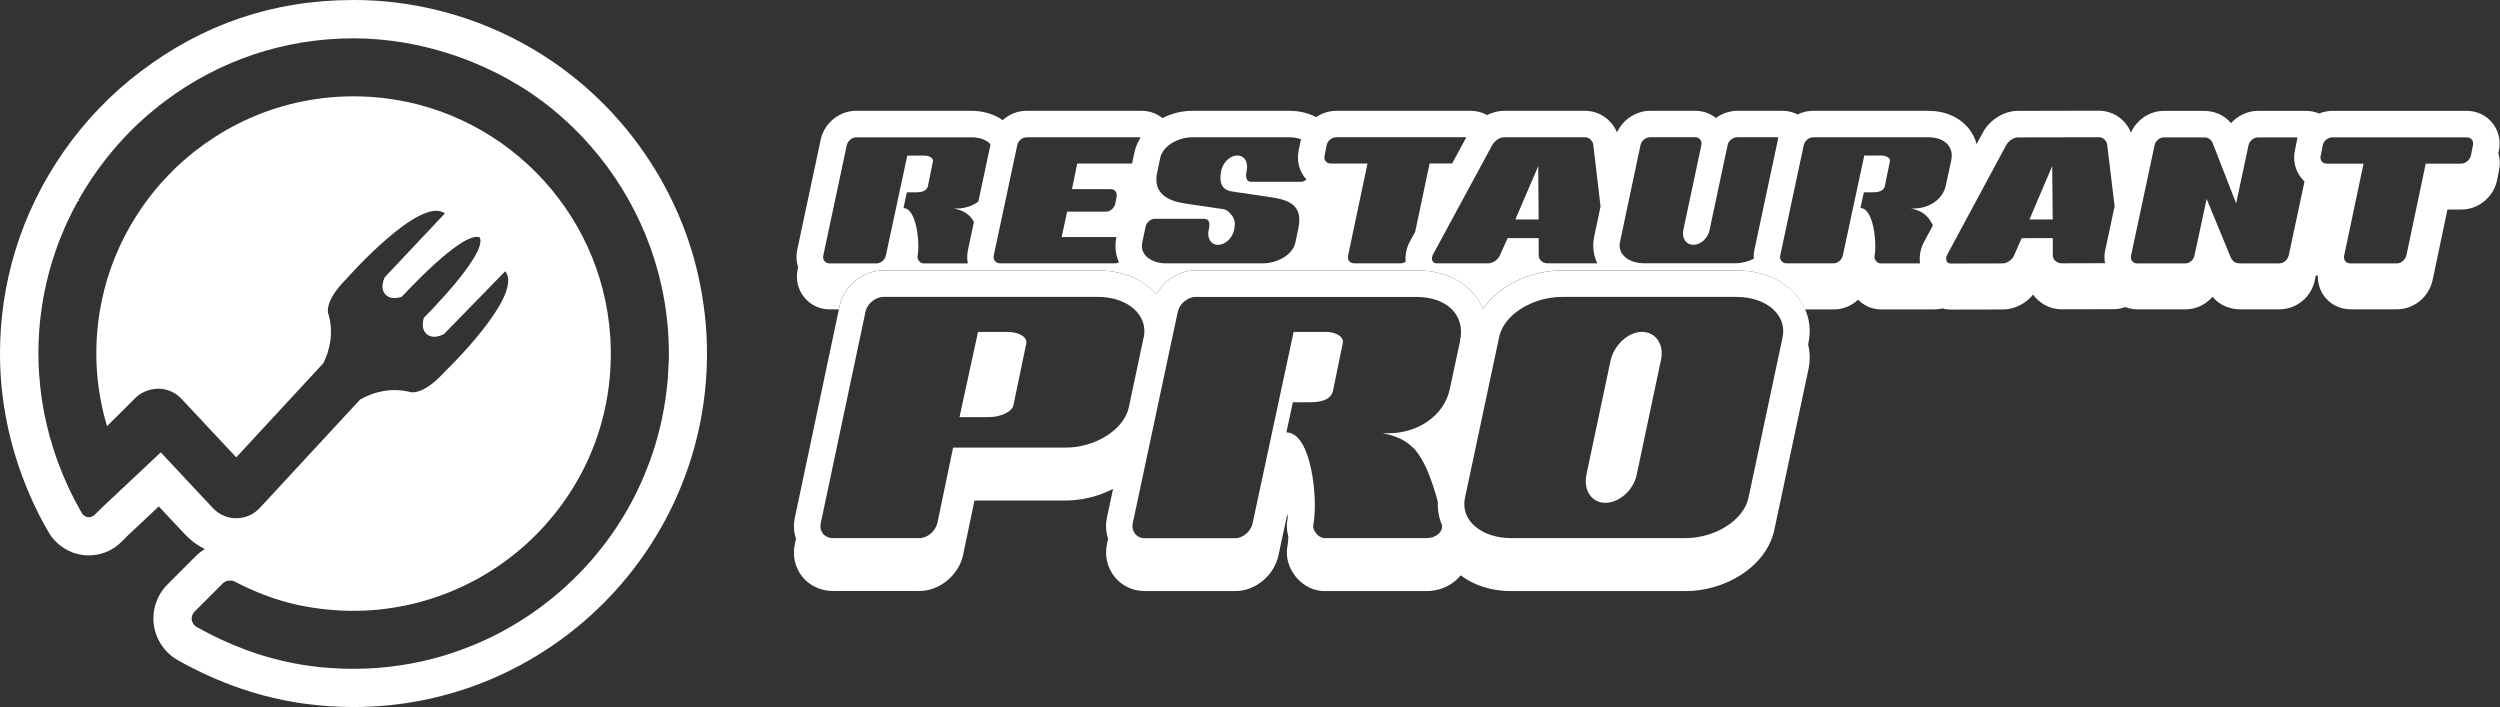 <?xml version="1.0" encoding="UTF-8"?><svg id="_图层_1" xmlns="http://www.w3.org/2000/svg" viewBox="0 0 453.44 128.24"><rect x="0" y="0" width="453.44" height="128.24" fill="#333333" stroke="none"/><defs><style>.cls-1{fill:#fff;}</style></defs><g><path class="cls-1" d="M8.1,75.52c-.03-.15-.06-.3-.09-.45,.03,.15,.06,.3,.09,.45Z"/><path class="cls-1" d="M29.6,32.77c-.75,.83-1.48,1.68-2.17,2.57,.69-.88,1.42-1.74,2.17-2.57Z"/><path class="cls-1" d="M31.15,31.15c-.53,.53-1.04,1.07-1.55,1.62,.5-.55,1.02-1.09,1.55-1.62Z"/><path class="cls-1" d="M18.49,73.73c.11,.53,.24,1.06,.37,1.59-.13-.53-.26-1.06-.37-1.59Z"/><path class="cls-1" d="M9.01,79.25c-.05-.2-.11-.39-.16-.59,.05,.2,.11,.39,.16,.59Z"/><path class="cls-1" d="M32.77,29.6c-.55,.5-1.09,1.02-1.62,1.55,.53-.53,1.07-1.04,1.62-1.55Z"/><path class="cls-1" d="M35.33,27.43c-.59,.46-1.16,.94-1.73,1.43,.56-.49,1.14-.97,1.73-1.43Z"/><path class="cls-1" d="M7.54,55.79c.15-1.03,.33-2.06,.54-3.08-.21,1.02-.39,2.05-.54,3.08Z"/><path class="cls-1" d="M7.61,72.84c-.26-1.65-.44-3.31-.56-4.97,.11,1.66,.3,3.32,.56,4.97Z"/><path class="cls-1" d="M19.92,49.17c-.37,1.08-.7,2.18-.98,3.3,.29-1.12,.62-2.22,.98-3.3Z"/><path class="cls-1" d="M40.92,23.66c-.65,.37-1.29,.77-1.92,1.17,.63-.4,1.27-.8,1.92-1.17Z"/><path class="cls-1" d="M17.82,69.73c.07,.53,.14,1.07,.23,1.6-.09-.53-.16-1.07-.23-1.6Z"/><path class="cls-1" d="M16.1,93.8c.11,0,.21-.01,.31-.04-.1,.02-.21,.04-.31,.04h0Z"/><path class="cls-1" d="M27.34,70.66c.19-.05,.38-.08,.57-.11-.19,.03-.38,.06-.57,.11Z"/><path class="cls-1" d="M23.66,40.92c-.37,.65-.73,1.31-1.08,1.98,.34-.67,.7-1.33,1.08-1.98Z"/><path class="cls-1" d="M18.18,72.13c.09,.53,.2,1.07,.31,1.6-.11-.53-.22-1.07-.31-1.6Z"/><path class="cls-1" d="M15.42,93.64c-.1-.05-.19-.11-.28-.19,.09,.07,.18,.14,.28,.19Z"/><path class="cls-1" d="M21.14,45.98c-.3,.7-.57,1.4-.84,2.12,.26-.71,.54-1.42,.84-2.12Z"/><path class="cls-1" d="M15.15,93.45s-.08-.08-.12-.12c.04,.04,.08,.08,.12,.12Z"/><path class="cls-1" d="M15.74,93.76c-.11-.03-.22-.07-.31-.12,.1,.05,.2,.09,.31,.12Z"/><path class="cls-1" d="M26.75,36.22c-.45,.6-.88,1.21-1.3,1.83,.42-.62,.85-1.23,1.3-1.83Z"/><path class="cls-1" d="M52.47,18.94c-.74,.19-1.48,.4-2.21,.63,.73-.23,1.47-.44,2.21-.63Z"/><path class="cls-1" d="M47.15,118.73c-.86-.27-1.73-.57-2.58-.89,.86,.32,1.72,.61,2.58,.89Z"/><path class="cls-1" d="M47.35,100.11s0,0,.01,0c.02-.01,.04-.03,.07-.04-.03,0-.05,.02-.08,.03Z"/><path class="cls-1" d="M34.86,111.6c.06-.19,.16-.37,.29-.53-.13,.16-.22,.34-.29,.53Z"/><path class="cls-1" d="M49.75,119.48c2.17,.57,4.35,1.01,6.54,1.3,.33,.04,.65,.08,.98,.12-.33-.04-.65-.08-.98-.12-2.19-.29-4.37-.73-6.54-1.3Z"/><path class="cls-1" d="M60.21,121.18c-.65-.04-1.31-.1-1.96-.16,.65,.07,1.31,.12,1.96,.16Z"/><path class="cls-1" d="M47.94,107.89c-1.78-.67-3.56-1.48-5.36-2.41-.07-.03-.14-.07-.21-.09,.07,.03,.14,.06,.21,.09,1.79,.93,3.58,1.73,5.36,2.41Z"/><path class="cls-1" d="M52.48,109.34c.5,.13,1,.25,1.49,.36-.5-.11-.99-.23-1.49-.36Z"/><path class="cls-1" d="M14.52,92.53c-1.54-2.67-2.9-5.61-4.04-8.72-.15-.4-.29-.8-.43-1.2,.14,.4,.28,.8,.43,1.2,1.15,3.11,2.51,6.05,4.04,8.72l.3,.53s.06,.1,.09,.14c-.03-.05-.06-.09-.09-.14l-.3-.53Z"/><path class="cls-1" d="M11.7,41.3c-.91,2.07-1.69,4.18-2.34,6.34-.2,.67-.39,1.34-.57,2.01,.18-.67,.37-1.35,.57-2.01,.65-2.16,1.43-4.28,2.34-6.34Z"/><path class="cls-1" d="M49.46,108.43c1.01,.34,2.02,.64,3.02,.9-1-.26-2-.56-3.02-.9Z"/><path class="cls-1" d="M29.13,82.05l-10.09,9.47,10.09-9.47,9.46,10.11c.07,.07,.14,.14,.21,.21-.07-.07-.14-.14-.21-.21l-9.46-10.11Z"/><path class="cls-1" d="M126.7,50.21c-3.11-14.01-11-26.75-22.2-35.86C93.12,5.1,78.78,0,64.12,0S36.74,4.47,25.54,12.94C14.72,21.11,6.62,32.73,2.72,45.64c-1.81,6-2.72,12.21-2.72,18.48,0,7.5,1.34,14.93,3.97,22.09,1.28,3.48,2.81,6.77,4.54,9.78l.3,.52c1.29,2.25,3.6,3.8,6.17,4.15,.37,.05,.75,.07,1.12,.07,2.24,0,4.35-.87,5.93-2.45l1.2-1.2,5.57-5.23,4.72,5.04c1.05,1.12,2.28,2.03,3.63,2.7-.61,.37-1.18,.81-1.69,1.33l-5.09,5.09c-1.91,1.91-2.83,4.65-2.47,7.33,.37,2.68,1.99,5.07,4.35,6.4,7.46,4.2,15.23,6.86,23.11,7.91,2.91,.39,5.85,.59,8.75,.59,35.36,0,64.12-28.76,64.12-64.12,0-4.64-.52-9.32-1.54-13.91Zm-5.42,15.38c-.01,.49-.03,.98-.06,1.46-.02,.49-.06,.97-.09,1.46-.02,.24-.04,.48-.06,.72-.09,.96-.2,1.92-.33,2.87-.17,1.19-.37,2.36-.61,3.52-.1,.46-.2,.93-.3,1.39-.43,1.84-.94,3.65-1.54,5.42-.15,.44-.31,.88-.47,1.32s-.33,.87-.5,1.31c-.26,.65-.52,1.29-.8,1.93-.09,.21-.19,.42-.28,.64-.29,.63-.58,1.26-.89,1.88-.21,.41-.42,.82-.63,1.23-.22,.41-.44,.81-.66,1.22-.23,.4-.45,.8-.69,1.2-.23,.4-.47,.79-.72,1.18-.24,.39-.49,.78-.74,1.16-.63,.96-1.29,1.9-1.98,2.82-.27,.37-.55,.73-.84,1.09-.42,.54-.86,1.07-1.3,1.6-.15,.17-.3,.35-.45,.52-.3,.35-.6,.69-.91,1.03-.31,.34-.62,.67-.94,1-.95,.99-1.93,1.95-2.95,2.88-.34,.31-.68,.61-1.03,.91-.52,.45-1.05,.89-1.58,1.32-.71,.57-1.44,1.13-2.18,1.67-.37,.27-.74,.54-1.12,.8-.38,.26-.76,.52-1.14,.77s-.77,.5-1.16,.74c-.39,.24-.78,.48-1.18,.72-1.58,.94-3.22,1.8-4.9,2.59-.42,.2-.84,.39-1.27,.57-1.7,.74-3.44,1.41-5.22,1.99-.45,.14-.89,.28-1.34,.42-5.17,1.54-10.65,2.37-16.31,2.37-1.3,0-2.6-.04-3.91-.13-.65-.04-1.31-.1-1.96-.16-.33-.03-.65-.07-.98-.11-.33-.04-.65-.08-.98-.12-2.19-.29-4.37-.73-6.54-1.3-.87-.23-1.73-.48-2.6-.75-.86-.27-1.73-.57-2.58-.89-3.01-1.11-5.98-2.49-8.9-4.14-.48-.27-.81-.75-.88-1.3-.04-.27,0-.55,.08-.8,.06-.19,.16-.37,.29-.53,.04-.05,.09-.1,.14-.15l5.09-5.09c.13-.13,.29-.25,.45-.33,.11-.06,.22-.11,.34-.14,.18-.05,.36-.08,.55-.08,.15,0,.3,.02,.45,.05,.07,.02,.15,.04,.22,.07,.07,.03,.14,.06,.21,.09,1.79,.93,3.58,1.73,5.36,2.41,.51,.19,1.01,.38,1.52,.55,1.01,.34,2.02,.64,3.02,.9,.5,.13,1,.25,1.49,.36,.25,.05,.5,.11,.74,.15,3.13,.61,6.29,.92,9.41,.92,12.82,0,25.22-5.38,34.01-14.76,8.92-9.5,13.37-21.91,12.54-34.94-1.48-23.18-20.06-41.88-43.22-43.5-1.11-.08-2.23-.12-3.34-.12-4.02,0-7.92,.51-11.65,1.47-.74,.19-1.48,.4-2.21,.63-3.28,1.02-6.41,2.4-9.35,4.09-.65,.37-1.29,.77-1.92,1.17-1.26,.81-2.48,1.68-3.66,2.6-.59,.46-1.16,.94-1.73,1.43-.28,.24-.56,.49-.84,.74-.55,.5-1.09,1.02-1.62,1.55-.53,.53-1.04,1.07-1.55,1.62-.75,.83-1.48,1.68-2.17,2.57-.23,.29-.46,.59-.68,.89-.45,.6-.88,1.21-1.3,1.83-.63,.93-1.23,1.89-1.79,2.86-.37,.65-.73,1.31-1.08,1.98-.52,1.01-1,2.03-1.44,3.08-.3,.7-.57,1.4-.84,2.12-.13,.36-.26,.72-.38,1.08-.37,1.08-.7,2.18-.98,3.3-.96,3.72-1.47,7.63-1.47,11.65,0,1.87,.12,3.74,.35,5.61,.07,.53,.14,1.07,.23,1.6,.04,.27,.09,.53,.14,.8,.09,.53,.2,1.07,.31,1.6,.11,.53,.24,1.06,.37,1.59,.13,.53,.27,1.06,.43,1.59,.04,.13,.08,.25,.12,.37l5.13-5.11c.69-.69,1.59-1.17,2.52-1.44,.09-.03,.19-.05,.28-.07,.19-.05,.38-.08,.57-.11,.28-.04,.56-.06,.84-.07,1.57,.03,3.08,.7,4.15,1.84l9.94,10.62,15.81-17.09c1.08-2.21,1.89-5.25,.96-8.74,0,0-1.22-2.12,3.27-6.61,0,0,13.34-15.12,17.8-11.8l-10.88,11.55s-1.03,1.88,.07,3.12c1.1,1.24,3.03,.42,3.03,.42,0,0,10.96-12.04,14.11-10.74,1.43,3.09-10.13,14.56-10.13,14.56,0,0-.74,1.97,.55,3.01,1.29,1.05,3.12-.07,3.12-.07l11.07-11.36c3.51,4.32-11.02,18.29-11.02,18.29-4.29,4.68-6.46,3.55-6.46,3.55-3.6-.79-6.66,.2-8.82,1.41l-18.21,19.68c-.27,.3-.58,.56-.9,.79-.97,.69-2.15,1.07-3.36,1.08h0c-.4,0-.8-.04-1.19-.12-.19-.04-.39-.09-.57-.15-.19-.06-.37-.13-.55-.21-.18-.08-.36-.17-.53-.26-.43-.24-.83-.54-1.19-.89-.07-.07-.14-.14-.21-.21l-9.46-10.11-10.09,9.47-.62,.58-1.28,1.27c-.14,.14-.3,.25-.48,.32-.08,.03-.16,.06-.25,.08-.1,.02-.21,.04-.31,.04h0c-.07,0-.13,0-.2-.01-.06,0-.11-.02-.17-.03-.11-.03-.22-.07-.31-.12-.1-.05-.19-.11-.28-.19-.04-.04-.08-.07-.12-.12-.04-.04-.07-.08-.11-.13-.03-.05-.06-.09-.09-.14l-.3-.53c-1.54-2.67-2.9-5.61-4.04-8.72-.15-.4-.29-.8-.43-1.2-.14-.4-.27-.8-.4-1.21-.23-.72-.44-1.44-.64-2.16-.05-.2-.11-.39-.16-.59-.28-1.04-.53-2.09-.74-3.14-.03-.15-.06-.3-.09-.45-.15-.74-.28-1.49-.4-2.23-.26-1.65-.44-3.31-.56-4.97-.08-1.25-.13-2.5-.13-3.75,0-2.79,.2-5.57,.61-8.33,.15-1.03,.33-2.06,.54-3.08,.21-1.02,.45-2.04,.71-3.05,.18-.67,.37-1.35,.57-2.01,.65-2.16,1.43-4.28,2.34-6.34,.15-.34,.31-.69,.46-1.03,.63-1.37,1.32-2.71,2.05-4.02,1.47-2.62,3.16-5.14,5.02-7.5,1.4-1.78,2.9-3.47,4.5-5.07,.8-.8,1.62-1.58,2.47-2.33,.28-.25,.57-.5,.85-.74,.57-.49,1.16-.97,1.75-1.44,.3-.23,.6-.47,.9-.69,9.99-7.55,21.88-11.54,34.4-11.54s25.86,4.54,36.01,12.8c10,8.13,17.04,19.49,19.81,31.99,.91,4.09,1.37,8.27,1.37,12.4,0,.49,0,.98-.02,1.47ZM47.35,100.11s.05-.02,.08-.03c-.02,.01-.04,.03-.07,.04,0,0,0,0-.01,0Z"/><path class="cls-1" d="M96.64,111.14c-.38,.26-.76,.52-1.14,.77,.38-.25,.76-.51,1.14-.77Z"/><path class="cls-1" d="M97.76,110.34c-.37,.27-.74,.54-1.12,.8,.38-.26,.75-.53,1.12-.8Z"/><path class="cls-1" d="M101.52,107.34c-.52,.45-1.05,.89-1.58,1.32,.54-.43,1.06-.87,1.58-1.32Z"/><path class="cls-1" d="M107.34,101.52c-.3,.35-.6,.69-.91,1.03,.31-.34,.61-.68,.91-1.03Z"/><path class="cls-1" d="M109.09,99.4c-.42,.54-.86,1.07-1.3,1.6,.44-.52,.88-1.06,1.3-1.6Z"/><path class="cls-1" d="M102.55,106.43c-.34,.31-.68,.61-1.03,.91,.35-.3,.69-.6,1.03-.91Z"/><path class="cls-1" d="M106.43,102.55c-.31,.34-.62,.67-.94,1,.32-.33,.63-.67,.94-1Z"/><path class="cls-1" d="M109.93,98.31c-.27,.37-.55,.73-.84,1.09,.28-.36,.56-.72,.84-1.09Z"/><path class="cls-1" d="M94.34,112.65c-.39,.24-.78,.48-1.18,.72,.4-.23,.79-.47,1.18-.72Z"/><path class="cls-1" d="M111.91,95.5c-.63,.96-1.29,1.9-1.98,2.82,.69-.92,1.35-1.86,1.98-2.82Z"/><path class="cls-1" d="M27.07,20.6c.57-.49,1.16-.97,1.75-1.44-.59,.47-1.18,.95-1.75,1.44Z"/><path class="cls-1" d="M23.74,23.68c.8-.8,1.62-1.58,2.47-2.33-.85,.75-1.67,1.53-2.47,2.33Z"/><path class="cls-1" d="M17.14,93.37c-.14,.14-.3,.25-.48,.32,.18-.07,.34-.18,.48-.32l1.28-1.27,.62-.58-.62,.58-1.28,1.27Z"/><path class="cls-1" d="M19.24,28.75c1.4-1.78,2.9-3.47,4.5-5.07-1.6,1.6-3.1,3.3-4.5,5.07Z"/><path class="cls-1" d="M14.22,36.25c1.47-2.62,3.16-5.14,5.02-7.5-1.87,2.37-3.55,4.88-5.02,7.5Z"/><path class="cls-1" d="M88.26,115.96c-.42,.2-.84,.39-1.27,.57,.42-.19,.85-.38,1.27-.57Z"/><path class="cls-1" d="M42.16,105.32c-.15-.04-.3-.05-.45-.05-.19,0-.38,.03-.55,.08,.18-.05,.36-.08,.55-.08,.15,0,.3,.02,.45,.05Z"/><path class="cls-1" d="M12.17,40.27c.63-1.37,1.32-2.71,2.05-4.02-.74,1.31-1.42,2.65-2.05,4.02Z"/><path class="cls-1" d="M46.21,92.93c.32-.23,.63-.49,.9-.79-.27,.3-.58,.56-.9,.79Z"/><path class="cls-1" d="M27.06,70.73c-.93,.27-1.83,.75-2.52,1.44l-5.13,5.11,5.13-5.11c.69-.69,1.59-1.17,2.52-1.44Z"/><path class="cls-1" d="M40.53,93.52c-.18-.08-.36-.17-.53-.26,.17,.1,.35,.18,.53,.26Z"/><path class="cls-1" d="M16.66,93.69c-.08,.03-.16,.06-.25,.08,.08-.02,.17-.04,.25-.08Z"/><path class="cls-1" d="M41.65,93.88c-.19-.04-.39-.09-.57-.15,.19,.06,.38,.11,.57,.15Z"/><path class="cls-1" d="M40.82,105.49c.11-.06,.22-.11,.34-.14-.12,.04-.23,.08-.34,.14Z"/><path class="cls-1" d="M8.01,75.07c-.15-.74-.28-1.49-.4-2.23,.12,.75,.25,1.49,.4,2.23Z"/><path class="cls-1" d="M81.78,118.52c-.45,.14-.89,.28-1.34,.42,.45-.13,.9-.27,1.34-.42Z"/><path class="cls-1" d="M8.85,78.66c-.28-1.04-.53-2.09-.74-3.14,.22,1.05,.47,2.1,.74,3.14Z"/><path class="cls-1" d="M16.1,93.8h0c-.07,0-.13,0-.2-.01,.07,0,.13,.01,.2,.01Z"/><path class="cls-1" d="M9.65,81.41c-.23-.72-.44-1.44-.64-2.16,.2,.72,.41,1.44,.64,2.16Z"/><path class="cls-1" d="M15.02,93.33s-.07-.08-.11-.13c.03,.05,.07,.09,.11,.13Z"/></g><g><path class="cls-1" d="M274.1,102.41c-.19,0-.39,0-.58-.01,.19,0,.38,.01,.58,.01Z"/><g><path class="cls-1" d="M182.64,60.2h-5.25l-3.36,15.46h5.25c2.19,0,4.23-.95,4.52-2.12l2.33-11.16c.29-1.24-1.31-2.19-3.5-2.19Z"/><path class="cls-1" d="M328.02,62.14v-.03s.01-.03,.01-.03c.6-3.01-.14-5.99-2.1-8.38-2.42-2.96-6.43-4.65-10.99-4.65h-31.58c-3.55,0-7.12,1.03-10.05,2.89-1.8,1.15-3.26,2.54-4.33,4.1-.38-.9-.88-1.75-1.51-2.53-2.33-2.88-6.07-4.47-10.52-4.47h-40.11c-2.89,0-5.67,1.79-7.08,4.34-2.44-2.76-6.32-4.34-10.71-4.34h-38.73c-1.83,0-3.66,.66-5.15,1.86-1.5,1.21-2.53,2.86-2.9,4.66l-8.08,38.23c-.3,1.34-.23,2.69,.19,3.92l-.19,.88c-.49,2.13-.02,4.3,1.29,5.96,1.33,1.68,3.36,2.64,5.57,2.64h15.68c3.65,0,7.07-2.77,7.94-6.45l.02-.07v-.07s2.06-9.82,2.06-9.82h16.45c3.01,0,6.03-.74,8.68-2.1l-1.11,5.23h0s0,.01,0,.01c-.27,1.28-.19,2.58,.22,3.77l-.22,1.02h0s0,.01,0,.01c-.44,2.11,.07,4.27,1.41,5.93,1.32,1.62,3.28,2.55,5.4,2.55h16.48c1.86,0,3.71-.72,5.19-2.04,1.35-1.19,2.28-2.78,2.64-4.46l1.61-7.5c.03,.23,.05,.46,.07,.68-.02,.11-.03,.21-.05,.31-.21,1.03-.14,2.09,.16,3.11-.02,.7-.08,1.28-.16,1.69-.39,1.93,.17,3.97,1.51,5.62,1.35,1.65,3.26,2.6,5.23,2.6h18.45c2.33,0,4.49-.92,5.94-2.53,.1-.11,.19-.22,.28-.34,2.4,1.84,5.61,2.87,9.17,2.87h31.58c3.54,0,7.1-1.03,10.03-2.9,3.24-2.07,5.41-4.97,6.11-8.17h0s0-.03,0-.03l6.2-29.17v-.03s.01-.03,.01-.03c.3-1.5,.27-2.98-.08-4.39l.07-.34Zm-4.69-1l-6.2,29.17c-.88,4.01-5.98,7.29-11.45,7.29h-31.58c-5.47,0-9.26-3.28-8.39-7.29l6.2-29.17c.8-4.01,5.98-7.29,11.45-7.29h31.58c5.47,0,9.19,3.28,8.39,7.29Zm-58.49,.66l-1.9,8.83c-1.01,4.76-5.8,7.95-11.05,7.95-.06,0-.12,0-.18,0h-.95c2.77,.51,4.3,1.39,5.76,2.84,1.09,1.17,2.12,3.14,2.84,5.11,.57,1.51,1.06,3.06,1.43,4.49-.07,1.46,.19,2.89,.75,4.22,0,.01,0,.03,0,.04,.15,1.39-1.31,2.33-2.84,2.33h-18.45c-1.09,0-2.26-1.39-2.04-2.48,.88-4.38-.29-16.7-4.89-16.7l1.17-5.47h2.99c1.46,0,3.87-.15,4.3-2.11l1.75-8.53c.36-1.46-1.68-2.12-2.92-2.12h-5.98l-7.44,34.72c-.29,1.39-1.68,2.7-3.14,2.7h-16.48c-1.46,0-2.41-1.31-2.12-2.7l8.17-38.36c.29-1.39,1.75-2.7,3.21-2.7h40.11c5.32,0,8.9,3.14,7.88,7.95Zm-57.4-.66l-2.7,12.76c-.88,4.01-6.05,7.29-11.52,7.29h-20.35l-2.84,13.64c-.36,1.53-1.82,2.77-3.28,2.77h-15.68c-1.53,0-2.55-1.24-2.19-2.77l8.1-38.29c.29-1.46,1.82-2.7,3.36-2.7h38.73c5.47,0,9.19,3.28,8.39,7.29Zm66.08,41.25c.19,0,.38,.01,.58,.01-.19,0-.39,0-.58-.01Z"/><path class="cls-1" d="M297.81,60.2c-2.48,0-5.03,2.33-5.69,5.18l-4.38,20.71c-.58,2.84,.95,5.11,3.43,5.11s5.11-2.26,5.69-5.11l4.38-20.71c.66-2.84-.88-5.18-3.43-5.18Z"/></g></g><path class="cls-1" d="M453.15,27.75l.1-.5c.36-1.79-.09-3.61-1.22-4.99-1.12-1.37-2.79-2.15-4.58-2.15h-24.39c-.85,0-1.67,.17-2.43,.48-.73-.31-1.54-.48-2.37-.48h-8.73c-1.88,0-3.65,.86-4.87,2.22-1.22-1.44-2.94-2.22-5-2.22h-7.2c-2.56,0-4.92,1.62-5.95,3.93-.32-.79-.8-1.52-1.41-2.13-1.19-1.18-2.75-1.83-4.41-1.83l-14.71,.03c-2.51,0-5.12,1.63-6.35,3.95l-1.12,2.07c-.28-1.03-.76-2-1.45-2.85-1.64-2.02-4.29-3.18-7.27-3.18h-20.96c-.98,0-1.93,.24-2.78,.66-.83-.43-1.77-.66-2.74-.66h-8.19c-1.42,0-2.78,.48-3.89,1.3-1.04-.84-2.35-1.3-3.73-1.3h-8.19c-2.6,0-4.98,1.61-6.02,3.92-.32-.77-.79-1.48-1.39-2.08-1.18-1.18-2.75-1.84-4.4-1.84h-14.71c-1.04,0-2.1,.28-3.07,.77-.88-.5-1.89-.77-2.95-.77h-24.39c-1.33,0-2.6,.42-3.66,1.14-1.41-.73-3.05-1.14-4.76-1.14h-17.76c-1.76,0-3.67,.45-5.37,1.32-1.04-.85-2.35-1.32-3.73-1.32h-20.92c-1.61,0-3.15,.64-4.32,1.69-1.55-1.09-3.52-1.69-5.67-1.69h-20.96c-3,0-5.74,2.24-6.37,5.21l-4.27,20.03h0s0,.01,0,.01c-.22,1.06-.16,2.14,.17,3.13l-.09,.43h0s0,.01,0,.01c-.38,1.78,.06,3.61,1.2,5.01,1.12,1.39,2.8,2.18,4.6,2.18h1.67l.12-.56c.37-1.79,1.39-3.44,2.9-4.66,1.49-1.2,3.32-1.86,5.15-1.86h38.73c4.39,0,8.27,1.58,10.71,4.34,1.41-2.55,4.19-4.34,7.08-4.34h40.11c4.45,0,8.19,1.59,10.52,4.47,.63,.78,1.13,1.62,1.51,2.53,1.06-1.56,2.52-2.96,4.33-4.1,2.93-1.86,6.5-2.89,10.05-2.89h31.58c4.56,0,8.56,1.7,10.99,4.65,.62,.75,1.1,1.57,1.47,2.43h5.28c1.63,0,3.18-.67,4.35-1.76,1.11,1.12,2.58,1.76,4.11,1.76h9.64c.53,0,1.04-.06,1.54-.18,.5,.14,1.04,.21,1.58,.21l9.41-.02c2.07,0,4.13-1.07,5.46-2.69,.27,.38,.59,.73,.95,1.05,1.18,1.04,2.7,1.62,4.26,1.61l9.37-.02c.74,0,1.46-.14,2.13-.39,.69,.27,1.44,.42,2.21,.42h8.76c1.89,0,3.66-.89,4.87-2.29,.41,.49,.78,.81,.99,.97l.09,.07,.1,.07c1.67,1.17,3.4,1.17,3.97,1.17h7.01c1.53,0,3.02-.56,4.2-1.57,1.11-.95,1.88-2.25,2.17-3.65l.19-.9h.38c-.05,1.41,.38,2.78,1.26,3.89,1.12,1.42,2.82,2.23,4.67,2.23h8.42c3.01,0,5.71-2.16,6.42-5.13v-.06s.03-.06,.03-.06l2.7-12.85h2.55c3.01,0,5.71-2.16,6.41-5.13l.02-.09,.02-.09,.38-1.91c.21-1.05,.14-2.11-.18-3.08Zm-275.72,8.81c-1.06,.8-2.43,1.26-3.87,1.26-.03,0-.06,0-.09,0h-.5c1.45,.27,2.25,.72,3.01,1.49,.23,.25,.46,.57,.67,.93l-1.09,5.13v.03s-.01,.03-.01,.03c-.16,.79-.16,1.59-.01,2.35h-8.05c-.57,0-1.18-.72-1.07-1.3,.46-2.29-.15-8.73-2.55-8.73l.61-2.86h1.56c.76,0,2.02-.08,2.25-1.11l.91-4.46c.19-.76-.88-1.1-1.52-1.1h-3.12l-3.89,18.14c-.15,.72-.88,1.41-1.64,1.41h-8.61c-.76,0-1.26-.69-1.1-1.41l4.27-20.04c.15-.72,.91-1.41,1.68-1.41h20.96c1.48,0,2.7,.46,3.43,1.27l-2.21,10.38Zm28.3-8.84h0s0,.01,0,.01l-.4,1.93h-9.95l-.95,4.65h7.05c.76,0,1.22,.65,1.03,1.45l-.23,1.22c-.19,.76-.91,1.41-1.68,1.41h-7.05l-.99,4.61h9.93c-.33,1.61-.17,3.18,.46,4.59-.21,.11-.44,.17-.68,.17h-20.92c-.76,0-1.26-.65-1.11-1.41l4.27-20.04c.15-.76,.91-1.41,1.68-1.41h20.71c-.54,.84-.94,1.77-1.16,2.82Zm30.14,5.26h-8.8c-1.22,0-1.14-1.07-.95-2.06,.3-1.37-.3-2.71-1.71-2.71s-2.59,1.33-2.9,2.71c-.42,2.02-.04,3.51,1.94,3.81l7.01,1.03c3.39,.5,5.91,1.49,5.03,5.64l-.53,2.55c-.53,2.51-3.66,3.81-5.83,3.81h-17.76c-2.17,0-4.72-1.3-4.19-3.81l.61-2.86c.15-.76,.91-1.41,1.68-1.41h8.84c1.22,0,1.14,1.07,.91,2.06-.3,1.37,.34,2.67,1.71,2.67s2.59-1.3,2.9-2.67c.19-.95,.23-1.71-.27-2.48-.38-.57-.95-1.22-1.71-1.33l-6.97-1.03c-3.09-.46-5.83-1.87-4.99-5.64l.53-2.55c.53-2.51,3.62-3.81,5.79-3.81h17.76c.66,0,1.36,.12,1.99,.36,0,.04-.02,.08-.03,.11l-.37,1.85c-.39,1.79,.01,3.61,1.12,5.01,.09,.12,.19,.23,.29,.34-.31,.26-.7,.42-1.1,.42Zm20.83,9.03l-.9,1.65c-.35,.6-.59,1.24-.73,1.9-.14,.64-.18,1.29-.12,1.92-.27,.18-.59,.28-.91,.28h-8.42c-.8,0-1.3-.65-1.1-1.45l3.51-16.65h-6.67c-.8,0-1.3-.65-1.11-1.45l.38-1.91c.15-.76,.95-1.41,1.75-1.41h23.58l-2.58,4.76h-4.09l-2.6,12.35Zm33,5.75h-9.06c-.8,0-1.56-.65-1.56-1.41v-3.16h-5.64l-1.41,3.16c-.3,.76-1.3,1.41-2.06,1.41h-9.41c-.65,0-.95-.53-.8-1.18,.04-.19,.11-.38,.23-.57l10.67-19.7c.38-.72,1.33-1.41,2.13-1.41h14.71c.8,0,1.41,.69,1.49,1.41l1.31,11.14-1.16,5.5c-.35,1.65-.14,3.33,.57,4.81Zm32.77-22.44l-4.27,20.03h0s0,.01,0,.01c-.11,.52-.15,1.05-.12,1.57-.99,.52-2.17,.82-3.38,.82h-16.5c-2.86,0-4.84-1.71-4.38-3.81l3.73-17.64c.15-.76,.95-1.41,1.75-1.41h8.19c.76,0,1.26,.65,1.1,1.41l-3.28,15.43c-.3,1.49,.5,2.67,1.83,2.67s2.63-1.18,2.93-2.67l3.28-15.43c.15-.76,.95-1.41,1.75-1.41h7.45c-.04,.14-.08,.28-.11,.42Zm24.67,12.5s-.06,0-.09,0h-.5c1.45,.27,2.25,.72,3.01,1.49,.37,.39,.71,.95,1.02,1.57l-1.52,2.83c-.34,.6-.59,1.24-.73,1.9-.16,.73-.18,1.45-.09,2.16h-7.18c-.57,0-1.18-.72-1.07-1.3,.46-2.29-.15-8.73-2.55-8.73l.61-2.86h1.56c.76,0,2.02-.08,2.25-1.11l.91-4.46c.19-.76-.88-1.1-1.52-1.1h-3.12l-3.89,18.14c-.15,.72-.88,1.41-1.64,1.41h-8.61c-.76,0-1.26-.69-1.1-1.41l4.27-20.04c.15-.72,.91-1.41,1.68-1.41h20.96c2.78,0,4.65,1.64,4.11,4.15l-.99,4.61c-.53,2.49-3.03,4.15-5.77,4.15Zm34.69,7.54v.03s-.01,.03-.01,.03c-.16,.78-.16,1.57-.02,2.32l-7.9,.02c-.8,0-1.56-.64-1.57-1.41v-3.16s-5.65,.01-5.65,.01l-1.4,3.17c-.3,.76-1.29,1.41-2.05,1.41l-9.41,.02c-.65,0-.95-.53-.8-1.18,.04-.19,.11-.38,.23-.57l10.62-19.72c.38-.72,1.33-1.41,2.13-1.41l14.71-.03c.8,0,1.41,.68,1.49,1.41l1.34,11.1-1.7,7.97Zm33.26,1c-.15,.76-.88,1.41-1.68,1.41h-7.01c-.42,0-.84-.04-1.22-.3,0,0-.34-.27-.57-.76l-4.38-10.63-2.21,10.29c-.15,.76-.88,1.41-1.64,1.41h-8.76c-.76,0-1.26-.65-1.1-1.41l4.27-20.04c.15-.76,.91-1.41,1.68-1.41h7.2c.84,0,1.3,.3,1.64,.99l4.27,10.97,2.25-10.55c.15-.76,.95-1.41,1.71-1.41h7.19c-.04,.15-.08,.31-.11,.47l-.37,1.85c-.39,1.79,.01,3.61,1.12,5.01,.19,.24,.39,.46,.61,.66l-2.87,13.47Zm33.45-20.04l-.38,1.91c-.19,.8-.99,1.45-1.75,1.45h-6.44l-3.51,16.65c-.19,.8-.95,1.45-1.75,1.45h-8.42c-.8,0-1.3-.65-1.11-1.45l3.51-16.65h-6.67c-.8,0-1.3-.65-1.1-1.45l.38-1.91c.15-.76,.95-1.41,1.75-1.41h24.39c.76,0,1.26,.65,1.1,1.41Z"/><polygon class="cls-1" points="274.85 39.8 279.07 39.8 279 30.13 274.85 39.8"/><polygon class="cls-1" points="368.09 39.81 372.31 39.8 372.22 30.12 368.09 39.81"/></svg>